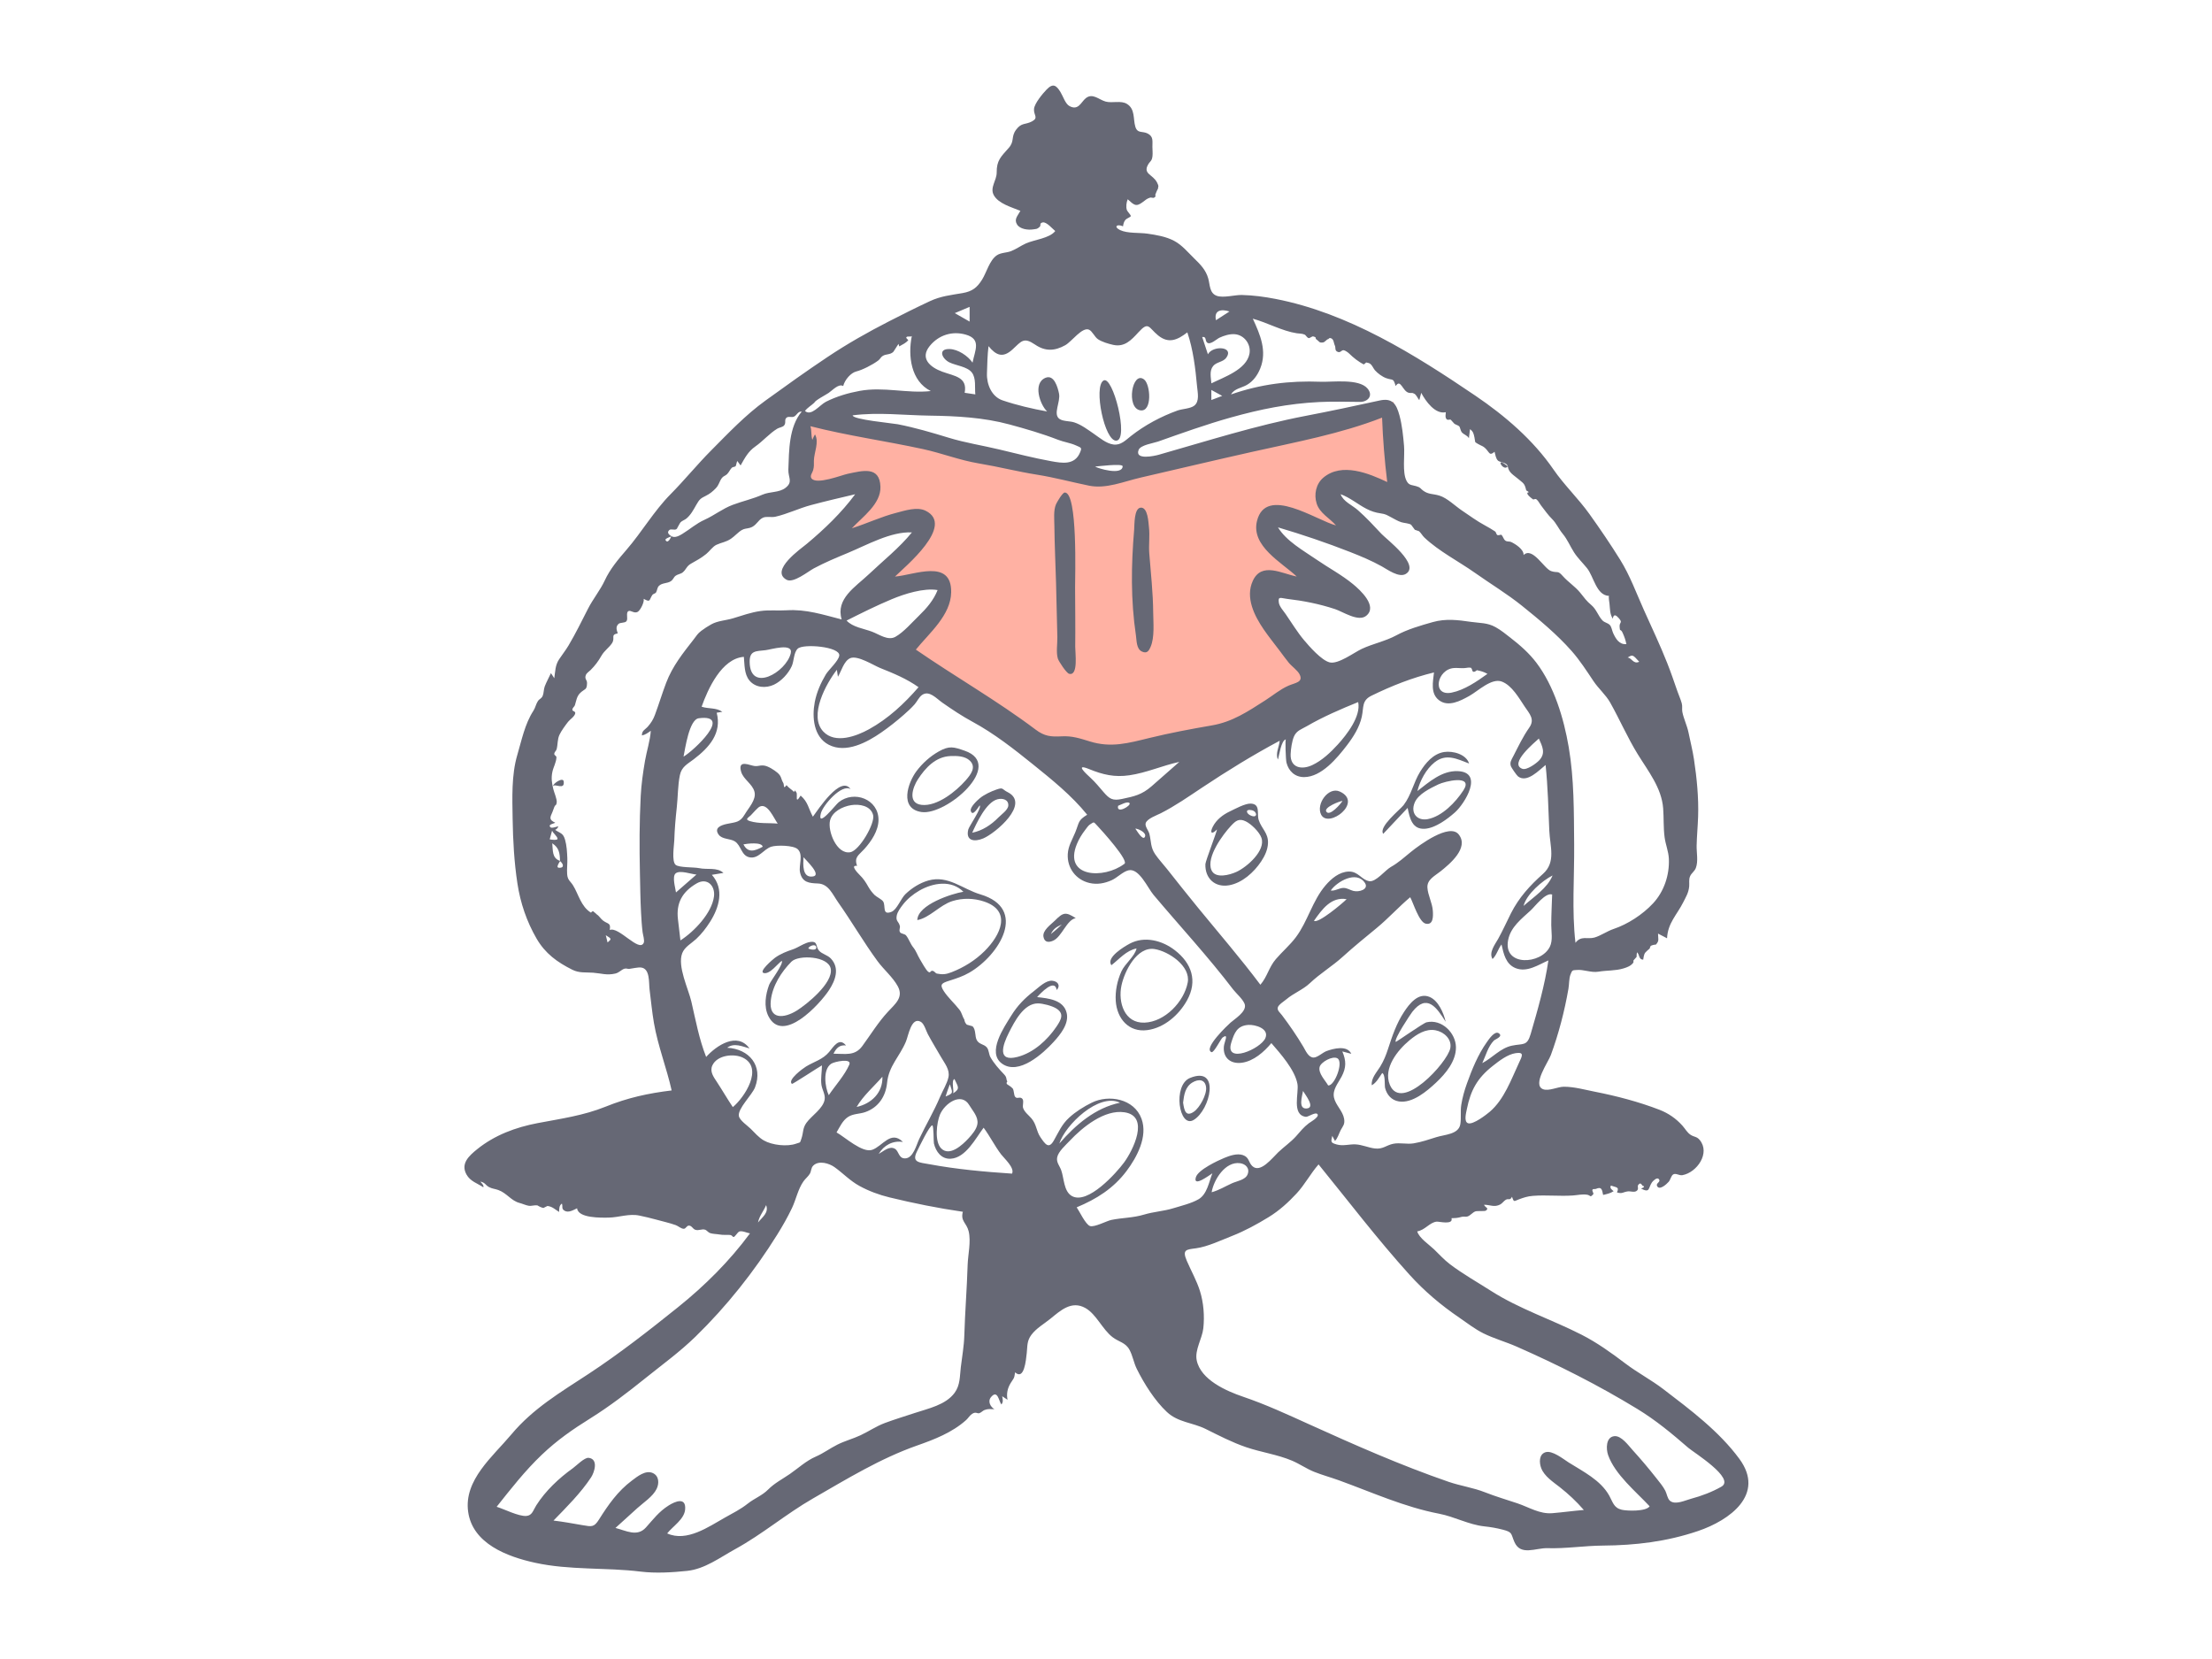 <svg width="340" height="255" viewBox="0 0 340 255" fill="none" xmlns="http://www.w3.org/2000/svg">
<path fill-rule="evenodd" clip-rule="evenodd" d="M123.554 64.57C123.32 68.399 123.086 72.228 122.852 76.057C124.359 75.623 133.945 72.802 133.353 75.662C132.928 77.713 130.233 79.932 128.86 81.36C127.596 82.675 126.294 83.956 124.96 85.199C127.413 84.26 129.886 83.371 132.377 82.539C134.262 81.909 136.161 81.295 138.092 80.823C138.809 80.648 140.745 79.933 141.422 80.421C143.202 81.702 133.545 91.136 132.222 92.465C134.093 91.596 136.008 90.805 137.956 90.127C139.362 89.638 143.707 87.767 144.952 89.365C146.284 91.074 142.984 94.999 142.069 96.243C140.757 98.027 139.336 99.737 137.845 101.373C144.042 106.939 151.325 111.894 159.076 114.973C164.759 117.231 170.341 117.806 176.337 116.567C182.498 115.294 188.406 112.852 194.022 110.061C197.321 108.421 200.576 106.647 203.677 104.655C202.398 103.1 201.157 101.512 199.951 99.901C198.23 97.6 196.115 95.085 195.134 92.346C194.173 89.665 197.776 90.189 199.505 90.334C202.007 90.545 204.504 90.993 206.956 91.528C205.222 90.322 203.519 89.067 201.851 87.772C199.676 86.084 196.775 84.175 195.352 81.747C194.1 79.612 196.847 80.151 198.117 80.43C201.146 81.098 204.093 82.234 206.982 83.344C209.097 84.156 211.2 85.006 213.282 85.902C211.99 84.778 210.741 83.601 209.54 82.381C207.926 80.74 205.75 78.736 205.027 76.477C203.554 71.876 213.464 75.347 215.156 76.057C214.843 71.29 214.531 66.524 214.219 61.758C201.096 65.249 187.974 68.742 174.851 72.234C173.433 72.611 171.658 73.433 170.179 73.477C168.84 73.517 167.222 72.914 165.915 72.664L142.168 68.127C135.964 66.942 129.759 65.756 123.554 64.57Z" fill="#FFB1A3"/>
<path fill-rule="evenodd" clip-rule="evenodd" d="M264.594 228.509C263.178 229.32 261.518 229.946 259.944 230.365C259.02 230.612 257.492 231.374 256.68 230.676C256.291 230.341 256.201 229.579 255.971 229.138C255.607 228.439 255.09 227.836 254.605 227.218C253.43 225.721 252.207 224.277 250.928 222.869C250.322 222.202 249.214 220.645 248.146 220.747C246.815 220.875 246.847 222.718 247.18 223.659C248.243 226.657 251.458 229.27 253.559 231.528C253.025 232.35 250.092 232.252 249.277 232.06C248.034 231.766 247.908 230.881 247.34 229.868C246.013 227.501 243.32 226.176 241.106 224.785C240.299 224.277 238.584 222.871 237.532 223.225C236.535 223.56 236.578 224.833 236.896 225.665C237.375 226.921 238.739 227.793 239.748 228.587C241.094 229.646 242.324 230.798 243.445 232.094C241.829 232.226 240.219 232.454 238.607 232.587C236.658 232.747 235.033 231.678 233.239 231.072C231.571 230.508 229.91 230.032 228.27 229.382C226.429 228.653 224.501 228.4 222.644 227.76C215.356 225.25 208.215 222.093 201.193 218.911C197.846 217.394 194.569 215.877 191.082 214.691C188.541 213.826 184.548 212.102 183.94 209.075C183.62 207.476 184.788 205.756 184.96 204.158C185.162 202.278 185.003 200.21 184.431 198.406C183.926 196.818 183.089 195.346 182.43 193.821C181.662 192.043 182.35 192.071 183.842 191.869C185.627 191.627 187.711 190.622 189.39 189.967C191.323 189.213 193.24 188.159 195.01 187.075C196.612 186.095 198.006 184.831 199.281 183.459C200.578 182.063 201.418 180.409 202.672 178.978C207.3 184.67 211.699 190.449 216.617 195.895C218.938 198.465 221.462 200.591 224.323 202.545C225.517 203.362 226.702 204.294 228.003 204.939C229.63 205.747 231.45 206.248 233.122 206.985C239.535 209.811 245.655 212.899 251.638 216.545C254.532 218.309 256.961 220.331 259.51 222.543C260.303 223.232 266.801 227.246 264.594 228.509ZM189.367 181.878C188.331 182.348 187.343 182.958 186.237 183.259C186.551 181.352 188.33 178.475 190.612 178.792C191.484 178.912 192.141 179.589 191.759 180.523C191.41 181.371 190.105 181.544 189.367 181.878ZM117.232 130.15C116.057 130.799 114.963 131.177 114.274 129.784C114.784 129.682 117.102 129.373 117.232 130.15ZM115.276 126.214C114.368 125.939 115.094 125.649 115.407 125.317C115.65 125.059 116.456 124.151 116.738 124.002C117.983 123.342 118.946 125.797 119.541 126.594C118.132 126.468 116.648 126.63 115.276 126.214ZM124.984 134.713C123.263 135.005 123.454 132.852 123.505 131.761C123.868 132.204 126.326 134.486 124.984 134.713ZM130.687 130.995C128.589 131.349 127.202 127.724 127.579 126.138C127.909 124.741 129.535 123.962 130.83 123.756C132.084 123.556 133.831 123.828 134.204 125.275C134.533 126.554 132.085 130.759 130.687 130.995ZM180.35 185.714C178.842 186.178 177.365 186.236 175.849 186.691C174.13 187.207 172.539 187.161 170.816 187.512C170.115 187.655 168.224 188.676 167.541 188.448C166.863 188.222 165.883 186.12 165.494 185.574C168.542 184.307 171.142 182.671 173.152 180.001C174.749 177.878 176.462 174.698 175.457 171.957C174.324 168.868 170.416 168.197 167.811 169.488C166.579 170.098 165.357 170.857 164.341 171.787C163.179 172.85 162.722 174.011 161.969 175.322C161.208 176.648 160.674 175.91 159.913 174.784C159.264 173.821 159.348 172.849 158.536 171.9C158.122 171.415 157.48 170.947 157.264 170.321C157.127 169.925 157.416 169.221 157.156 168.909C156.79 168.47 156.345 168.985 156.039 168.594C155.816 168.309 155.889 167.66 155.659 167.304C155.46 167.101 155.238 166.928 154.993 166.785C154.695 166.638 154.641 166.454 154.83 166.233C154.593 165.795 154.821 165.647 154.315 165.115C153.525 164.284 152.805 163.489 152.243 162.509C151.987 162.06 152.012 161.395 151.693 161.007C151.255 160.474 150.525 160.554 150.149 159.894C149.813 159.306 150.038 158.278 149.485 157.744C149.193 157.661 148.901 157.579 148.609 157.498C148.39 157.285 148.262 157.026 148.225 156.722C147.918 156.249 147.857 155.693 147.469 155.193C146.727 154.238 145.728 153.355 145.073 152.348C144.383 151.288 144.749 151.11 145.946 150.731C147.026 150.389 148.012 150.071 149.013 149.489C153.641 146.796 158.028 139.652 150.683 137.47C147.957 136.66 145.718 134.482 142.695 135.338C141.385 135.709 140.142 136.499 139.165 137.437C138.489 138.085 137.864 139.819 137.035 140.151C135.544 140.748 136.174 139.257 135.751 138.571C135.549 138.244 134.736 137.867 134.434 137.57C134.081 137.221 133.739 136.78 133.493 136.348C133.037 135.547 132.758 135.101 132.101 134.448C131.853 134.202 130.616 132.929 131.732 133.096C131.28 131.718 131.939 131.511 132.851 130.505C133.921 129.323 135.027 127.681 135.033 126.025C135.045 122.846 131.278 121.421 128.912 123.308C128.431 123.692 125.583 127.399 126.166 125.035C126.48 123.76 129.389 120.432 130.737 121.293C129.226 119.091 125.754 124.438 124.944 125.532C124.254 124.262 124.206 123.269 123.064 122.285C122.135 123.776 122.625 122.147 122.421 121.816C121.978 121.1 122.221 121.918 121.981 121.664C121.682 121.348 121.212 121.098 120.893 120.679C120.349 121.419 120.566 120.623 120.399 120.347C120.009 119.702 120.16 119.328 119.491 118.766C119.005 118.358 118.046 117.724 117.391 117.666C116.635 117.599 116.426 117.889 115.656 117.675C114.677 117.402 113.445 116.984 113.919 118.622C114.263 119.812 115.662 120.488 115.969 121.704C116.277 122.928 115.067 124.161 114.48 125.165C113.726 126.452 113.109 126.347 111.743 126.637C110.87 126.823 109.705 127.22 110.454 128.279C110.989 129.035 112.242 128.876 112.947 129.324C113.937 129.952 113.923 131.502 115.187 131.771C116.578 132.068 117.375 130.519 118.548 130.145C119.382 129.879 121.966 129.909 122.622 130.535C123.517 131.388 122.744 133.019 122.969 134.079C123.304 135.651 124.367 135.747 125.712 135.797C127.368 135.859 127.95 137.449 128.841 138.71C130.926 141.664 132.739 144.813 134.876 147.727C135.822 149.018 137.206 150.166 137.98 151.567C138.936 153.296 137.609 154.294 136.463 155.535C134.966 157.158 133.848 159.004 132.549 160.777C131.396 162.353 129.962 161.961 128.118 161.961C128.529 161.114 129.023 160.585 130.034 160.688C128.977 159.397 128.131 160.874 127.446 161.691C126.454 162.874 125.16 163.159 123.886 163.937C123.435 164.212 120.98 165.996 121.726 166.605C121.811 166.674 125.875 164 126.338 163.755C126.338 164.742 126.122 165.768 126.261 166.749C126.362 167.469 126.868 168.22 126.76 168.968C126.556 170.381 124.73 171.494 123.947 172.594C123.357 173.423 123.499 174.076 123.199 174.966C122.925 175.777 123.069 175.531 122.386 175.782C120.997 176.292 118.659 176.017 117.401 175.291C116.62 174.841 116.021 174.129 115.386 173.502C114.909 173.029 113.707 172.221 113.574 171.559C113.346 170.42 115.608 168.303 116.056 167.127C117.32 163.81 115.152 161.232 111.778 161.044C112.818 160.242 114.107 160.846 115.203 161.152C113.329 158.556 110.129 160.692 108.539 162.457C107.453 159.711 106.93 156.815 106.266 153.952C105.814 152.003 104.094 148.524 104.861 146.516C105.232 145.546 106.279 145.005 107.004 144.332C107.827 143.568 108.532 142.654 109.133 141.707C110.551 139.478 111.37 136.663 109.417 134.466C110.011 134.369 110.604 134.271 111.197 134.174C110.232 133.267 108.71 133.709 107.459 133.44C106.664 133.27 104.379 133.38 103.848 132.931C103.211 132.39 103.619 129.903 103.642 129.167C103.695 127.447 103.838 125.793 104.028 124.083C104.208 122.468 104.172 120.723 104.506 119.136C104.777 117.849 105.643 117.456 106.642 116.698C109.03 114.883 110.976 112.676 110.16 109.549C110.449 109.503 110.738 109.457 111.027 109.412C110.093 108.736 108.884 108.982 107.844 108.624C108.799 105.938 110.909 101.216 114.337 100.962C114.454 102.163 114.374 103.591 115.184 104.585C116.106 105.716 117.725 105.831 118.975 105.232C120.109 104.688 121.173 103.536 121.695 102.398C122.049 101.627 121.985 100.324 122.606 99.714C123.438 98.894 129.176 99.389 129 100.771C128.896 101.584 127.362 102.95 126.933 103.671C126.149 104.989 125.52 106.415 125.232 107.93C124.795 110.229 125.048 113.265 127.383 114.474C130.039 115.849 133.276 114.101 135.454 112.59C136.65 111.761 137.808 110.845 138.901 109.884C139.483 109.372 140.068 108.845 140.581 108.263C140.959 107.834 141.262 107.142 141.728 106.82C142.829 106.06 143.909 107.349 144.841 108C146.359 109.061 147.869 110.068 149.499 110.951C152.805 112.742 155.828 115.115 158.752 117.47C161.692 119.84 164.725 122.278 167.107 125.23C165.664 126.117 165.921 126.348 165.279 127.931C164.824 129.055 164.196 130.011 164.124 131.259C163.999 133.413 165.382 135.249 167.481 135.726C168.655 135.993 169.773 135.78 170.861 135.299C171.706 134.927 172.548 134.008 173.431 133.78C175.073 133.357 176.387 136.458 177.307 137.55C181.393 142.402 185.713 147.061 189.561 152.111C189.987 152.67 191.253 153.762 191.356 154.503C191.504 155.566 189.831 156.58 189.138 157.189C188.773 157.509 184.909 161.143 186.207 161.721C186.577 161.886 187.659 159.656 187.93 159.465C188.943 158.751 188.177 160.151 188.116 160.858C187.965 162.617 189.173 163.575 190.871 163.352C192.683 163.114 194.295 161.684 195.417 160.333C196.821 161.96 199.018 164.42 199.424 166.594C199.684 167.983 198.482 171.382 200.725 171.665C201.067 171.708 202.307 170.789 202.538 171.311C202.73 171.746 201.391 172.491 201.198 172.635C200.372 173.251 199.873 173.911 199.207 174.658C198.425 175.534 197.356 176.272 196.475 177.111C195.548 177.996 193.714 180.398 192.49 179.237C191.875 178.654 192.037 177.892 191.052 177.549C190.155 177.238 189.018 177.633 188.185 177.979C187.246 178.368 184.155 179.787 183.812 180.956C183.339 182.568 185.894 180.63 186.348 180.347C185.83 181.662 185.544 183.566 184.224 184.333C183.128 184.97 181.552 185.345 180.35 185.714ZM162.829 175.769C163.706 172.949 168.879 167.922 172.148 169.495C168.338 170.293 165.314 172.901 162.829 175.769ZM164.763 183.843C163.488 183.132 163.557 181.068 163.112 179.861C162.856 179.168 162.345 178.662 162.496 177.893C162.671 176.992 163.821 175.99 164.433 175.34C166.359 173.293 169.748 170.497 172.848 170.967C176.794 171.564 174.119 176.861 172.775 178.685C171.63 180.24 167.218 185.211 164.763 183.843ZM155.559 180.395C151.292 180.11 147.039 179.728 142.83 178.945C141.338 178.667 140.088 178.708 140.942 176.993C141.224 176.426 142.923 172.878 143.307 172.979C143.535 173.04 143.483 175.479 143.55 175.758C143.851 177.014 144.697 178.184 146.124 178.105C148.457 177.974 149.962 174.957 151.19 173.337C152.175 174.661 152.887 176.131 153.877 177.433C154.35 178.055 155.997 179.502 155.559 180.395ZM130.543 163.645C129.827 165.288 128.387 166.85 127.386 168.339C126.82 167.14 126.421 164.389 127.764 163.503C128.273 163.168 130.995 162.606 130.543 163.645ZM145.342 168.537C145.539 167.905 145.757 167.277 146 166.661C146.417 167.975 146.631 168.014 145.342 168.537ZM148.994 169.882C149.512 170.76 150.375 171.624 150.24 172.726C150.137 173.562 149.382 174.418 148.843 175C147.95 175.963 145.973 177.811 144.681 176.532C143.6 175.464 143.977 172.527 144.479 171.325C145.196 169.608 147.759 167.791 148.994 169.882ZM146.46 168.084C146.757 167.966 146.133 166.049 146.712 165.859C147.217 167.01 147.692 167.321 146.46 168.084ZM138.307 142.297C138.114 141.59 137.673 141.62 137.832 140.746C137.936 140.173 138.391 139.561 138.736 139.107C139.424 138.202 140.331 137.456 141.312 136.891C143.383 135.699 146.226 135.204 148.08 137.07C146.347 137.343 141.034 139.054 141 141.425C142.927 141.054 144.443 139.118 146.376 138.508C147.963 138.007 149.683 138.042 151.262 138.571C155.582 140.018 153.786 143.753 151.347 146.178C149.899 147.618 148.164 148.694 146.266 149.436C145.388 149.779 144.849 149.817 143.986 149.644C143.824 149.612 143.635 149.312 143.441 149.248C142.959 149.088 143.099 149.629 142.702 149.386C142.356 149.174 141.618 147.808 141.382 147.417C141.007 146.794 140.833 146.189 140.372 145.62C139.912 145.051 139.688 144.289 139.262 143.775C139.057 143.527 138.496 143.537 138.346 143.296C138.12 142.933 138.408 142.668 138.307 142.297ZM131.671 170.148C132.653 168.442 134.333 166.993 135.633 165.502C135.713 167.953 133.955 169.632 131.671 170.148ZM132.998 170.936C135.026 170.223 136.143 168.515 136.35 166.446C136.613 163.824 138.259 162.447 139.25 160.092C139.63 159.189 140.073 156.218 141.547 157.069C142.052 157.36 142.352 158.457 142.615 158.953C143.252 160.151 143.977 161.314 144.652 162.49C145.202 163.449 146.027 164.413 145.785 165.566C145.573 166.572 144.892 167.644 144.493 168.593C143.551 170.833 142.313 172.896 141.279 175.087C140.862 175.971 140.368 178.064 139.095 178.053C138.087 178.045 138.199 176.943 137.536 176.565C136.698 176.088 135.745 176.996 135.057 177.372C135.85 176.033 137.235 175.276 138.792 175.528C136.928 173.671 135.668 176.176 134.067 176.734C132.551 177.263 129.861 174.769 128.584 174.062C129.072 173.235 129.514 172.224 130.354 171.68C131.15 171.163 132.128 171.242 132.998 170.936ZM116.51 187.907C116.732 186.838 117.36 186.206 117.757 185.235C118.219 186.412 117.139 187.107 116.51 187.907ZM148.731 194.469C148.622 198.07 148.328 201.661 148.222 205.263C148.173 206.924 147.879 208.509 147.683 210.151C147.518 211.539 147.602 212.903 146.729 214.089C145.351 215.959 142.671 216.497 140.592 217.19C139.064 217.698 137.519 218.16 136.011 218.725C134.654 219.234 133.56 220.004 132.269 220.609C131.115 221.15 129.869 221.47 128.719 222.047C127.531 222.643 126.591 223.369 125.371 223.9C123.909 224.535 122.705 225.665 121.405 226.563C120.261 227.352 119.05 227.962 118.066 228.955C117.143 229.887 115.974 230.296 114.928 231.124C113.822 231.999 112.664 232.568 111.443 233.255C108.939 234.661 105.562 237.064 102.55 235.697C103.411 234.597 105.175 233.539 105.309 232.023C105.483 230.048 103.764 230.775 102.769 231.406C101.261 232.361 100.427 233.514 99.279 234.787C97.938 236.275 96.243 235.274 94.601 234.856C95.723 233.845 96.837 232.825 97.957 231.813C98.903 230.958 100.351 230.034 100.927 228.853C101.339 228.008 101.319 226.85 100.325 226.411C99.213 225.921 97.956 226.955 97.133 227.571C94.948 229.206 93.508 231.28 92.073 233.555C91.31 234.765 90.958 234.673 89.554 234.431C88.066 234.174 86.577 233.901 85.077 233.721C87.064 231.68 89.286 229.468 90.856 227.08C91.364 226.306 92.028 224.267 90.478 224.079C89.84 224.002 88.568 225.307 88.076 225.659C85.923 227.198 83.854 229.138 82.427 231.385C81.956 232.126 81.808 232.951 80.896 233.012C79.704 233.093 77.489 231.955 76.339 231.603C78.537 228.832 80.719 226.041 83.288 223.597C85.647 221.352 88.001 219.721 90.761 217.998C93.719 216.152 96.474 214.027 99.189 211.846C101.789 209.758 104.504 207.788 106.897 205.458C111.676 200.801 115.933 195.446 119.458 189.783C120.283 188.458 121.06 187.099 121.731 185.689C122.361 184.365 122.652 182.781 123.503 181.577C123.797 181.161 124.211 180.852 124.473 180.418C124.72 180.009 124.636 179.515 125.013 179.153C125.885 178.316 127.472 178.82 128.286 179.407C129.597 180.35 130.657 181.495 132.097 182.284C133.545 183.078 135.111 183.656 136.715 184.046C140.463 184.957 144.179 185.705 147.997 186.259C147.604 187.716 148.569 187.945 148.889 189.256C149.277 190.848 148.78 192.849 148.731 194.469ZM112.641 170.17C111.792 168.908 111.033 167.587 110.198 166.316C109.689 165.542 109.059 164.711 109.494 163.765C110.226 162.169 112.809 161.885 114.211 162.581C117.398 164.162 114.437 168.684 112.641 170.17ZM104.205 141.294C103.912 138.826 104.855 137.075 107.088 135.782C108.679 134.859 109.96 136.12 109.743 137.801C109.413 140.362 106.676 143.211 104.587 144.547C104.45 143.464 104.334 142.378 104.205 141.294ZM103.865 134.233C104.523 133.71 106.287 134.377 107.05 134.423C106.001 135.34 104.951 136.257 103.902 137.173C103.833 136.544 103.257 134.716 103.865 134.233ZM107.406 110.401C112.716 109.71 106.603 115.409 105.064 116.302C105.315 115.089 105.93 110.593 107.406 110.401ZM121.542 100.424C120.829 103.345 115.286 106.531 115.228 101.747C115.206 99.964 116.208 100.109 117.669 99.937C118.503 99.84 121.949 98.755 121.542 100.424ZM102.396 104.947C101.773 106.58 101.274 108.256 100.664 109.891C100.394 110.615 100.076 111.113 99.573 111.686C99.152 112.166 98.65 112.287 98.667 113.045C99.195 112.943 99.608 112.629 100.034 112.326C99.931 113.829 99.4 115.446 99.142 116.944C98.834 118.741 98.578 120.538 98.482 122.36C98.276 126.322 98.274 130.269 98.361 134.233C98.406 136.253 98.426 138.274 98.534 140.291C98.589 141.295 98.65 142.303 98.775 143.301C98.825 143.703 99.117 144.561 98.937 144.938C98.227 146.42 95.086 142.35 93.721 142.947C93.918 141.82 93.465 142.067 92.709 141.512C92.343 141.243 92.104 140.786 91.723 140.547C91.607 140.422 91.48 140.311 91.341 140.214C91.183 139.999 91.017 140.022 90.842 140.283C89.304 139.364 88.907 137.405 88.082 136.088C87.658 135.411 87.248 135.305 87.175 134.369C87.113 133.553 87.236 132.721 87.202 131.902C87.165 130.977 87.111 129.958 86.851 129.063C86.55 128.024 86.136 128.109 85.33 127.555C85.578 127.446 85.742 127.264 85.822 127.007C85.564 127.053 84.781 127.372 84.587 127.143C84.204 126.692 85.107 126.632 85.344 126.452C84.332 126.003 84.55 125.634 84.915 124.811C85.019 124.577 85.117 124.229 85.205 124.033C85.397 123.604 85.508 123.876 85.571 123.343C85.631 122.834 85.18 121.835 85.048 121.293C84.825 120.385 84.702 119.6 84.902 118.653C85.064 117.887 85.5 117.193 85.53 116.405C85.539 116.184 85.202 116.11 85.197 115.897C85.191 115.584 85.482 115.447 85.558 115.159C85.751 114.42 85.664 113.639 85.995 112.939C86.293 112.309 86.894 111.495 87.32 110.946C87.615 110.565 88.34 110.136 88.419 109.634C88.471 109.301 87.953 109.339 87.976 109.088C88.007 108.749 88.292 108.639 88.37 108.386C88.586 107.694 88.64 107.028 89.197 106.498C89.898 105.83 90.203 106.11 90.232 105.008C90.246 104.47 89.816 104.387 90.046 103.767C90.172 103.431 90.541 103.232 90.777 102.994C91.478 102.287 91.951 101.658 92.45 100.784C92.892 100.012 93.596 99.563 94.049 98.896C94.638 98.027 93.757 97.596 94.953 97.35C94.783 96.811 94.602 96.374 95.049 95.918C95.331 95.629 96.047 95.806 96.297 95.473C96.583 95.09 96.16 94.183 96.591 93.935C96.942 93.733 97.467 94.355 98.018 94.047C98.438 93.812 99.072 92.517 98.937 92.041C100.022 92.651 99.752 92.231 100.271 91.447C100.388 91.271 100.741 91.233 100.841 91.055C101.042 90.701 100.996 90.339 101.285 90.051C101.766 89.572 102.554 89.695 103.084 89.352C103.522 89.069 103.499 88.764 103.848 88.497C104.147 88.269 104.637 88.225 104.927 87.989C105.496 87.526 105.502 87.037 106.213 86.638C107.055 86.166 107.801 85.764 108.567 85.138C109.067 84.731 109.541 84.008 110.125 83.738C110.934 83.366 111.563 83.34 112.354 82.809C112.925 82.425 113.465 81.791 114.026 81.468C114.449 81.224 114.746 81.276 115.28 81.125C116.239 80.853 116.473 79.948 117.256 79.58C117.794 79.328 118.576 79.559 119.167 79.426C121.003 79.014 122.818 78.124 124.661 77.632C126.911 77.031 129.177 76.504 131.444 75.972C129.361 78.796 126.707 81.344 124.016 83.587C123.132 84.323 118.291 87.68 120.901 89.113C121.948 89.688 124.224 87.83 125.069 87.376C126.772 86.461 128.536 85.729 130.32 84.989C133.204 83.793 136.96 81.665 140.165 81.837C138.214 84.23 135.778 86.152 133.547 88.266C131.496 90.21 128.406 92.032 129.373 95.213C126.493 94.48 123.906 93.614 120.911 93.806C119.569 93.892 118.227 93.73 116.892 93.918C115.44 94.124 114.072 94.61 112.677 95.036C111.573 95.373 110.353 95.4 109.337 95.96C108.846 96.232 108.239 96.619 107.799 96.955C107.21 97.404 107.077 97.701 106.615 98.292C104.968 100.401 103.375 102.378 102.396 104.947ZM93.387 144.864C93.297 144.498 93.215 144.166 93.112 143.749C94.028 144.313 94.028 144.313 93.387 144.864ZM86.458 133.238C86.345 133.394 85.871 133.444 85.733 133.31C85.561 133.142 86.012 132.489 86.085 132.35C86.264 132.487 86.675 132.937 86.458 133.238ZM84.496 129.007C84.617 128.561 84.739 128.116 84.86 127.67C85.009 128.083 85.681 128.54 85.696 128.934C85.705 129.194 84.628 129.065 84.496 129.007ZM84.885 129.618C85.937 130.311 86.047 131.128 86.078 132.323C84.82 131.906 85 130.688 84.885 129.618ZM103.178 82.45C103.072 82.737 102.621 83.633 102.291 83.007C102.186 82.806 102.959 82.533 103.178 82.45ZM102.876 81.474C103.136 81.24 103.66 81.531 103.955 81.342C104.161 81.209 104.092 81.074 104.189 80.996C104.209 80.98 104.489 80.413 104.604 80.284C104.807 80.058 105.249 79.917 105.495 79.712C106.184 79.141 106.573 78.39 107.007 77.627C107.524 76.715 107.689 76.609 108.523 76.192C109.098 75.904 109.543 75.552 110.011 75.062C110.55 74.499 110.511 74.095 110.953 73.48C111.172 73.176 111.487 73.138 111.742 72.893C112.047 72.6 112.202 72.189 112.485 71.893C112.607 71.765 112.998 71.766 113.072 71.656C113.166 71.517 113.24 70.962 113.328 70.86C113.496 71.088 113.666 71.316 113.834 71.543C114.499 70.374 114.984 69.409 116.095 68.63C117.263 67.813 118.27 66.618 119.477 65.887C119.748 65.722 120.301 65.653 120.508 65.411C120.858 65.001 120.555 64.636 120.81 64.288C121.1 63.893 121.662 64.213 122.031 64.043C122.497 63.827 122.631 63.199 123.231 63.268C121.256 65.604 121.281 69.239 121.176 72.157C121.131 73.415 121.923 74.049 120.754 74.971C119.759 75.756 118.357 75.523 117.181 76.04C115.705 76.689 114.126 77.034 112.62 77.599C111.061 78.184 109.809 79.207 108.309 79.885C106.987 80.482 106.084 81.33 104.874 82.067C104.425 82.341 103.728 82.739 103.192 82.412C102.857 82.207 102.438 81.87 102.876 81.474ZM125.181 61.884C125.266 61.553 126.952 60.68 127.367 60.395C127.989 59.968 128.91 58.923 129.605 59.338C129.846 58.374 130.785 57.301 131.615 57.097C132.536 56.87 134.115 56.08 135.02 55.391C135.285 55.19 135.372 54.896 135.683 54.707C136.226 54.378 136.763 54.558 137.286 54.109C137.365 54.041 138.088 52.848 138.116 52.86C138.153 52.987 138.187 53.117 138.216 53.247C138.764 52.943 139.253 52.701 139.594 52.313C139.672 52.225 139.169 51.997 139.328 51.822C139.522 51.609 139.956 51.848 140.152 51.645C139.542 54.675 139.996 58.574 143.07 60.11C139.415 60.505 135.845 59.406 132.144 60.081C130.373 60.404 128.573 60.934 126.962 61.749C125.975 62.249 124.712 64.037 123.73 63.168C124.12 62.648 124.715 62.325 125.181 61.884ZM142.915 53.169C144.282 51.497 146.355 50.836 148.443 51.434C150.888 52.135 149.857 53.843 149.487 55.74C148.782 54.706 147.254 53.68 145.953 53.649C144.108 53.605 144.805 55.142 145.913 55.693C146.92 56.193 148.647 56.332 149.368 57.242C150.07 58.127 149.801 59.575 149.914 60.62C149.368 60.538 148.823 60.457 148.277 60.376C148.735 57.94 146.72 57.822 144.842 57.134C142.943 56.441 141.36 55.071 142.915 53.169ZM149.037 47.168V49.43C148.278 48.996 147.517 48.563 146.757 48.13C147.517 47.809 148.278 47.489 149.037 47.168ZM155.147 65.238C157.685 65.926 160.205 66.654 162.645 67.603C163.531 67.947 164.501 68.069 165.37 68.458C166.196 68.828 166.321 68.79 166.026 69.514C165.203 71.544 163.251 71.194 161.542 70.883C158.866 70.397 156.245 69.723 153.602 69.089C151.019 68.47 148.381 68.064 145.837 67.287C143.227 66.491 140.683 65.737 137.997 65.211C137.213 65.057 131.014 64.488 131.061 63.841C134.965 63.333 138.985 63.833 142.907 63.886C146.983 63.941 151.194 64.167 155.147 65.238ZM151.702 57.386C151.75 55.99 151.77 54.59 151.943 53.203C153.105 54.636 154.153 55.065 155.618 53.722C157.019 52.435 157.332 51.764 159.11 52.974C160.65 54.023 162.108 53.974 163.744 53.056C164.743 52.496 166.347 50.208 167.396 50.679C167.896 50.903 168.262 51.809 168.767 52.142C169.4 52.559 170.374 52.848 171.112 53.01C172.856 53.392 173.895 52.271 174.989 51.071C176.576 49.332 176.53 50.342 178.001 51.548C179.642 52.893 181.014 52.236 182.501 51.088C183.406 53.741 183.744 56.637 184 59.418C184.086 60.357 184.409 61.69 183.565 62.354C182.971 62.822 181.71 62.841 180.993 63.099C178.435 64.024 175.977 65.337 173.837 67.017C173.003 67.671 172.277 68.473 171.137 68.324C170.052 68.182 168.997 67.273 168.124 66.672C167.176 66.022 166.217 65.283 165.11 64.92C164.461 64.708 163.422 64.785 162.855 64.395C161.8 63.671 163.042 61.771 162.779 60.495C162.58 59.527 162.023 57.508 160.689 58.076C158.705 58.92 159.859 62.217 160.951 63.246C158.718 62.849 156.247 62.27 154.093 61.535C152.43 60.966 151.642 59.089 151.702 57.386ZM189.144 64.184C193.727 62.897 198.015 62.03 202.784 61.795C204.896 61.691 206.939 61.757 209.027 61.776C210.229 61.787 211.145 60.818 210.185 59.703C208.856 58.159 204.802 58.747 203.006 58.678C198.193 58.492 193.779 59.039 189.22 60.626C189.702 59.737 190.86 59.622 191.654 59.163C192.628 58.599 193.29 57.67 193.706 56.64C194.788 53.96 193.699 51.434 192.566 48.985C194.79 49.584 197.091 50.894 199.327 51.226C199.796 51.296 200.097 51.251 200.511 51.422C200.766 51.527 200.846 51.889 201.162 51.968C201.314 52.006 201.68 51.661 201.853 51.71C202.534 51.903 201.995 51.954 202.426 52.233C202.767 52.454 202.74 52.739 203.366 52.634C203.644 52.588 203.946 52.158 204.092 52.147C204.279 52.131 204.236 51.904 204.521 51.971C205.04 52.091 204.995 52.76 205.168 53.09C205.352 53.44 205.09 53.906 205.65 54.098C206.069 54.242 206.174 53.799 206.531 53.831C206.747 53.85 207.196 54.162 207.387 54.352C208.002 54.963 208.845 55.638 209.672 56.036C209.591 55.954 210.062 55.757 209.949 55.711C209.874 55.68 210.369 55.8 210.361 55.798C210.839 55.907 211.091 56.64 211.333 56.908C211.777 57.398 212.467 57.916 213.089 58.132C214.165 58.506 214.132 58.059 214.525 59.338C215.29 58.135 215.583 60.149 216.532 60.371C217.024 60.486 216.966 60.275 217.413 60.533C217.719 60.709 217.924 61.249 218.155 61.51C218.254 61.134 218.353 60.757 218.452 60.382C219.135 61.677 220.61 63.73 222.228 63.358C222.228 63.712 222.082 64.134 222.356 64.436C222.547 64.647 222.856 64.407 223.006 64.53C223.136 64.636 223.448 65.062 223.548 65.132C223.745 65.27 224.102 65.371 224.273 65.509C224.424 65.63 224.499 66.209 224.666 66.418C224.98 66.811 225.523 66.889 225.78 67.36C225.839 66.895 225.897 66.43 225.955 65.965C226.465 66.359 226.509 66.665 226.634 67.241C226.812 68.061 226.576 67.868 227.141 68.215C227.697 68.555 227.987 68.517 228.497 69.108C228.996 69.687 229.001 70.044 229.722 69.44C229.856 69.887 229.899 70.464 230.257 70.806C230.527 71.064 231.647 71.075 231.753 71.686C229.65 69.911 231.034 72.606 231.755 71.69C231.907 72.671 232.624 72.987 233.444 73.686C234.208 74.337 234.334 74.289 234.595 75.383C234.589 75.359 234.979 75.6 235.007 75.649C234.262 75.755 235.417 76.587 235.612 76.74C235.754 76.851 235.94 76.585 236.176 76.765C236.447 76.971 236.667 77.438 236.888 77.72C237.485 78.485 237.926 79.141 238.554 79.763C239.232 80.433 239.562 81.281 240.213 82.065C240.935 82.936 241.325 83.937 241.929 84.882C242.503 85.781 243.265 86.502 243.93 87.325C244.99 88.635 245.35 91.519 247.325 91.596C247.209 91.715 247.37 92.609 247.389 92.774C247.483 93.586 247.421 94.367 247.901 95.103C248.011 94.264 248.45 94.587 248.831 95.028C249.465 95.761 248.908 95.576 248.942 96.319C248.983 97.22 249.085 96.523 249.428 97.309C249.697 97.925 249.844 98.325 249.988 99.008C248.872 99.097 248.361 98.185 247.949 97.302C247.777 96.933 247.717 96.325 247.412 96.036C247.087 95.729 246.641 95.705 246.307 95.362C245.667 94.703 245.389 93.675 244.634 93.034C243.781 92.309 243.592 91.967 242.887 91.1C242.107 90.142 241.03 89.469 240.212 88.542C239.392 87.614 239.459 88.121 238.429 87.785C237.335 87.427 235.564 83.985 234.185 85.311C234.24 84.444 232.941 83.628 232.285 83.314C232.001 83.178 231.67 83.301 231.387 83.097C231.078 82.876 231.056 82.451 230.746 82.186C230.746 82.186 230.27 82.301 230.173 82.252C229.976 82.153 229.975 81.8 229.801 81.684C229.321 81.363 228.748 81.026 228.238 80.753C226.998 80.088 225.902 79.269 224.706 78.468C223.681 77.782 222.44 76.543 221.256 76.182C220.221 75.866 219.571 76.027 218.723 75.395C218.262 75.05 218.397 74.934 217.656 74.72C216.95 74.516 216.553 74.621 216.179 73.873C215.525 72.562 215.938 70.005 215.811 68.536C215.677 66.977 215.517 65.379 215.111 63.863C214.63 62.071 213.995 61.134 212.073 61.556C208.264 62.393 204.502 63.19 200.676 63.924C193.053 65.389 185.56 67.778 178.104 69.9C177.537 70.062 174.368 70.787 175.016 69.149C175.314 68.394 177.319 68.112 177.99 67.874C181.675 66.57 185.377 65.242 189.144 64.184ZM187.863 60.85C187.306 61.062 186.75 61.274 186.193 61.486V59.938C186.75 60.242 187.306 60.546 187.863 60.85ZM185.549 52.663C186.033 53.059 187.017 52.107 187.428 51.914C188.131 51.585 189.025 51.303 189.811 51.37C191.258 51.495 192.317 52.921 192.052 54.366C191.603 56.811 188.119 57.967 186.198 58.923C186.137 58.056 185.856 57.015 186.464 56.265C186.992 55.615 188.015 55.662 188.501 54.969C189.726 53.23 186.407 53.072 185.664 54.456C185.372 53.571 185.079 52.687 184.786 51.803C185.493 51.686 185.182 52.364 185.549 52.663ZM188.976 47.877C188.285 48.324 187.593 48.771 186.902 49.218C186.56 47.671 187.727 47.468 188.976 47.877ZM251.958 101.716C251.053 102.148 250.827 101.117 250.176 101.072C250.945 100.599 250.945 100.599 251.958 101.716ZM255.639 124.243C255.752 125.726 255.664 127.225 255.862 128.702C256.012 129.826 256.467 130.871 256.516 132.008C256.622 134.496 255.782 137.03 254.085 138.854C252.479 140.58 250.182 142.065 248.015 142.791C247.039 143.117 246.02 143.842 245.072 144.109C244.022 144.406 243.026 143.761 242.16 144.917C241.583 139.956 242.005 134.772 241.959 129.78C241.914 124.776 241.967 119.771 241.121 114.822C240.367 110.414 238.881 105.456 236.142 101.85C235.03 100.385 233.66 99.186 232.215 98.063C231.466 97.481 230.716 96.858 229.881 96.398C228.596 95.69 227.502 95.788 226.104 95.586C224.104 95.297 222.245 95.053 220.238 95.616C218.369 96.141 216.311 96.738 214.637 97.649C212.97 98.557 211.034 98.931 209.303 99.744C208.125 100.297 205.68 102.145 204.373 101.812C203.109 101.49 201.237 99.344 200.429 98.382C199.397 97.154 198.544 95.73 197.628 94.408C197.307 93.944 196.651 93.226 196.568 92.63C196.423 91.596 196.837 91.934 197.825 92.05C200.367 92.347 202.756 92.819 205.191 93.619C206.403 94.017 208.773 95.627 209.985 94.662C211.835 93.189 209.024 90.657 207.994 89.807C206.239 88.358 204.199 87.281 202.329 85.993C200.342 84.625 197.714 83.168 196.435 81.061C200.17 82.163 203.9 83.426 207.525 84.847C209.184 85.497 210.824 86.184 212.381 87.049C213.257 87.534 215.025 88.848 216.078 88.219C218.369 86.851 213.108 82.88 212.349 82.069C211.169 80.807 210.013 79.558 208.717 78.414C207.843 77.642 206.469 77.099 206.062 75.961C207.513 76.486 208.687 77.516 210.047 78.215C210.758 78.582 211.408 78.792 212.193 78.905C213.032 79.024 213.131 79.158 213.792 79.491C214.306 79.751 214.834 80.098 215.411 80.275C215.822 80.401 216.541 80.422 216.9 80.656C217.084 80.918 217.274 81.176 217.47 81.429C217.689 81.493 217.905 81.567 218.118 81.652C218.437 81.936 218.626 82.329 218.936 82.622C221.188 84.751 224.199 86.274 226.723 88.058C229.111 89.745 231.645 91.272 233.939 93.113C236.578 95.233 239.317 97.511 241.562 100.053C242.831 101.489 243.874 103.118 244.939 104.706C245.711 105.856 246.833 106.81 247.5 107.996C248.954 110.582 250.161 113.376 251.727 115.92C253.322 118.512 255.4 121.088 255.639 124.243ZM234.185 139.244C234.62 137.45 237.074 135.355 238.642 134.564C237.852 136.519 235.746 137.852 234.185 139.244ZM238.231 145.504C236.894 148.279 231.013 148.596 231.811 144.489C232.202 142.478 233.861 141.243 235.286 139.926C235.944 139.318 237.557 137.141 238.576 137.492C238.528 139.057 238.436 140.629 238.44 142.194C238.442 143.238 238.705 144.522 238.231 145.504ZM236.532 113.521C237.074 114.739 237.615 115.754 236.608 116.845C236.154 117.337 234.674 118.413 234.004 118.174C231.854 117.408 235.953 114.069 236.532 113.521ZM223.53 102.677C224.047 102.649 224.55 102.726 225.062 102.694C225.571 102.663 225.625 102.572 226.098 102.637C226.147 102.709 226.197 102.782 226.247 102.854C226.311 103.34 226.567 103.393 227.013 103.013C227.633 103.151 228.037 103.243 228.63 103.578C227.029 104.732 225.081 106.074 223.118 106.462C220.016 107.074 220.873 102.823 223.53 102.677ZM175.979 128.633C175.658 129.28 174.733 127.663 174.504 127.362C174.931 127.361 176.305 127.98 175.979 128.633ZM200.901 111.601C203.311 110.195 206.173 108.96 208.762 107.913C209.217 110.106 206.997 112.937 205.63 114.437C204.525 115.651 203.192 116.909 201.693 117.607C200.072 118.362 198.301 118.031 198.38 115.912C198.409 115.138 198.585 113.892 198.9 113.185C199.307 112.272 200.075 112.083 200.901 111.601ZM168.325 71.714C168.684 71.694 172.58 71.19 172.56 71.675C172.498 73.132 168.717 71.988 168.325 71.714ZM140.773 99.85C142.831 97.311 146.153 94.57 146.202 91.021C146.273 85.799 140.478 88.405 137.564 88.622C139.105 87.108 146.847 80.757 142.268 78.502C140.951 77.853 139.081 78.487 137.76 78.826C135.416 79.429 133.237 80.473 130.935 81.199C132.58 79.448 135.423 77.458 135.33 74.806C135.216 71.578 132.566 72.358 130.274 72.832C129.394 73.014 125.46 74.579 124.721 73.516C124.451 73.127 124.888 72.633 124.981 72.286C125.145 71.673 125.094 71.459 125.1 70.833C125.111 69.57 125.951 67.947 125.266 66.772C125.11 67.039 124.975 67.317 124.864 67.605C124.638 66.922 124.79 66.196 124.564 65.512C130.285 66.975 136.104 67.776 141.861 69.025C144.775 69.657 147.517 70.746 150.471 71.236C153.451 71.729 156.378 72.485 159.363 72.957C162.086 73.386 164.695 74.101 167.392 74.65C170.021 75.185 172.717 74.013 175.283 73.419C181.03 72.09 186.775 70.728 192.53 69.439C199.171 67.95 206.079 66.677 212.435 64.194C212.558 67.503 212.823 70.806 213.227 74.093C210.42 72.766 206.254 71.035 203.417 73.41C202.281 74.36 201.931 76.001 202.38 77.395C202.868 78.914 204.365 79.619 205.352 80.763C202.347 79.992 194.594 74.56 193.214 80.051C192.239 83.929 196.994 86.434 199.318 88.617C197.01 88.165 193.918 86.319 192.562 89.285C191.391 91.85 192.802 94.64 194.248 96.755C195.031 97.901 195.912 98.98 196.744 100.09C197.185 100.678 197.615 101.273 198.077 101.843C198.541 102.415 199.417 103.014 199.742 103.629C200.397 104.87 199.075 104.945 198.048 105.394C196.765 105.953 195.663 106.893 194.49 107.643C191.804 109.358 189.456 110.951 186.281 111.499C183.013 112.063 179.865 112.653 176.64 113.44C173.424 114.224 170.8 114.978 167.513 113.964C166.015 113.502 164.794 113.091 163.205 113.178C161.535 113.269 160.559 113.182 159.186 112.149C153.28 107.7 146.869 104.05 140.773 99.85ZM130.125 95.384C132.407 94.239 134.705 93.088 137.063 92.104C139.015 91.289 141.979 90.339 144.115 90.697C143.513 92.244 142.414 93.513 141.235 94.653C140.192 95.66 138.89 97.181 137.629 97.884C136.483 98.522 135.15 97.511 134.02 97.088C132.779 96.622 131.07 96.406 130.125 95.384ZM130.698 101.162C131.836 100.69 134.281 102.276 135.315 102.688C137.349 103.499 139.393 104.346 141.185 105.625C138.997 108.154 136.519 110.465 133.574 112.089C131.637 113.158 128.372 114.384 126.545 112.443C124.249 110.005 127.009 105.037 128.634 102.948C128.688 103.306 128.742 103.662 128.796 104.02C129.315 103.19 129.711 101.573 130.698 101.162ZM172.46 122.804C171.041 123.103 170.558 122.833 169.621 121.745C168.988 121.009 168.366 120.245 167.652 119.584C166.923 118.909 165.123 117.281 167.416 118.218C169.507 119.072 171.297 119.499 173.596 119.165C176.226 118.783 178.677 117.671 181.27 117.108C179.848 118.352 178.438 119.608 177.014 120.848C175.509 122.158 174.371 122.401 172.46 122.804ZM172.784 132.806C169.674 135.146 163.413 134.893 165.52 129.744C165.841 128.961 166.288 128.225 166.807 127.559C166.979 127.336 167.287 126.875 167.533 126.726C168.221 126.309 168.03 126.258 168.692 126.954C169.262 127.554 173.721 132.457 172.784 132.806ZM171.862 123.858C172.147 123.765 173.347 123.069 173.621 123.455C173.898 123.844 171.545 125.193 171.862 123.858ZM194.503 159.552C193.804 161.226 188.208 163.648 189.25 160.275C189.712 158.781 190.147 157.65 191.889 157.536C192.895 157.471 195.119 158.079 194.503 159.552ZM204.542 136.878C205.464 135.536 208.506 133.723 209.805 135.723C210.431 136.687 208.912 137.181 207.994 136.933C207.501 136.799 207.097 136.505 206.561 136.482C205.872 136.454 205.198 136.995 204.542 136.878ZM206.985 138.21C206.358 138.844 202.58 142.023 201.968 141.533C203.202 139.769 204.618 137.799 206.985 138.21ZM200.814 170.382C199.502 170.457 200.157 168.48 200.284 167.689C200.601 168.24 202.271 170.3 200.814 170.382ZM204.147 166.839C203.723 166.084 202.579 164.959 202.838 163.988C203.036 163.245 204.821 162.246 205.568 162.672C206.561 163.239 205.122 166.964 204.147 166.839ZM235.279 158.919C234.718 160.853 234.136 160.354 232.377 160.729C230.611 161.105 229.39 162.604 227.836 163.408C228.376 162.266 228.711 160.875 229.615 159.949C229.824 159.735 231.105 159.313 230.375 158.818C229.737 158.385 228.82 159.79 228.546 160.173C227.199 162.058 226.258 164.36 225.48 166.529C225.098 167.594 224.792 168.679 224.611 169.798C224.449 170.795 224.623 171.838 224.459 172.809C224.194 174.373 222.07 174.38 220.793 174.784C219.637 175.148 218.485 175.544 217.285 175.741C216.245 175.911 215.165 175.601 214.156 175.806C213.064 176.028 212.574 176.675 211.333 176.529C210.321 176.41 209.374 175.944 208.348 175.898C207.388 175.855 206.431 176.187 205.477 175.916C204.514 175.644 204.56 175.538 204.78 174.592C204.916 174.847 205.053 175.103 205.191 175.358C205.574 175.057 205.84 174.139 206.075 173.708C206.44 173.041 206.737 172.81 206.602 171.979C206.402 170.751 205.296 169.878 205.045 168.71C204.783 167.492 205.684 166.495 206.216 165.478C206.944 164.086 206.934 163.054 206.324 161.614C206.784 161.735 207.244 161.857 207.704 161.978C207.074 160.61 204.936 161.165 203.863 161.57C203.325 161.774 202.47 162.574 201.891 162.554C201.094 162.526 200.678 161.478 200.336 160.902C199.345 159.233 198.214 157.584 197.042 156.035C196.719 155.608 196.297 155.335 196.408 154.849C196.503 154.437 197.427 153.852 197.727 153.598C198.851 152.648 200.282 152.121 201.338 151.12C202.934 149.608 204.775 148.525 206.406 147.042C208.106 145.498 209.858 144.08 211.629 142.621C213.423 141.143 214.978 139.401 216.759 137.909C217.22 138.745 218.115 141.74 219.137 141.971C220.329 142.241 220.294 140.831 220.235 139.982C220.15 138.772 219.478 137.597 219.404 136.442C219.323 135.207 220.511 134.655 221.408 133.941C222.793 132.837 225.859 130.324 224.211 128.255C222.791 126.474 218.175 129.89 216.903 130.917C215.822 131.79 214.986 132.58 213.769 133.268C212.913 133.752 211.477 135.614 210.462 135.442C209.255 135.237 208.784 133.919 207.307 133.963C205.864 134.005 204.639 135.044 203.744 136.088C201.721 138.446 201.026 141.602 199.183 144.06C198.274 145.272 197.095 146.273 196.11 147.42C195.027 148.679 194.797 150.129 193.73 151.361C190.675 147.291 187.347 143.438 184.126 139.502C182.517 137.537 180.941 135.548 179.367 133.555C178.777 132.808 178.112 132.107 177.572 131.322C176.831 130.248 176.965 129.385 176.674 128.187C176.546 127.655 175.942 127.019 176.104 126.512C176.321 125.83 177.846 125.294 178.396 125.015C180.642 123.875 182.678 122.45 184.772 121.058C188.65 118.479 192.572 116.061 196.697 113.858C196.626 114.807 196.008 115.791 196.423 116.743C196.616 116.195 196.922 113.755 197.653 113.651C197.513 113.671 197.628 116.779 197.741 117.223C198.078 118.548 199.058 119.454 200.459 119.445C203.127 119.427 205.519 116.525 207 114.602C208.003 113.3 208.966 111.786 209.319 110.156C209.637 108.693 209.288 107.676 210.808 106.933C213.929 105.409 217.074 104.167 220.412 103.359C220.262 104.797 219.845 106.568 221.152 107.602C222.595 108.744 224.483 107.726 225.842 106.971C227.187 106.223 229.262 104.168 230.843 104.765C232.397 105.352 233.479 107.302 234.35 108.596C235.116 109.737 235.951 110.56 235.063 111.832C234.067 113.258 233.42 114.649 232.622 116.197C232.316 116.792 232.023 117.18 232.24 117.79C232.31 117.988 233.109 119.166 233.326 119.335C234.711 120.413 236.58 118.363 237.569 117.585C237.918 120.936 237.996 124.271 238.136 127.632C238.239 130.093 239.192 132.517 237.172 134.316C235.153 136.115 233.467 137.962 232.236 140.397C231.579 141.699 230.989 143.034 230.278 144.308C229.803 145.16 228.801 146.408 229.414 147.41C230.061 146.796 230.254 145.862 230.793 145.17C231.116 146.607 231.441 148.201 232.961 148.81C234.71 149.511 236.449 148.298 237.998 147.624C237.442 151.466 236.359 155.199 235.279 158.919ZM233.491 163.335C232.291 165.901 231.207 168.994 228.99 170.884C228.503 171.298 226.435 172.918 225.648 172.647C224.98 172.416 225.348 171.066 225.464 170.488C226.055 167.552 227.077 165.705 229.457 163.832C230.443 163.056 231.708 162.065 232.978 161.874C234.346 161.668 233.952 162.35 233.491 163.335ZM267.35 224.232C264.238 220 259.839 216.711 255.682 213.532C253.799 212.092 251.724 211.012 249.822 209.571C247.671 207.942 245.487 206.371 243.077 205.144C238.51 202.816 233.527 201.194 229.217 198.442C227.115 197.1 224.815 195.802 222.839 194.296C221.97 193.634 221.204 192.787 220.419 192.029C219.69 191.324 218.126 190.302 217.836 189.271C219.049 189.072 219.738 187.895 220.821 187.775C221.178 187.735 223.412 188.327 223.107 187.243C223.917 187.222 224.011 187.211 224.691 187.033C224.972 186.96 225.305 187.074 225.59 186.974C226.025 186.82 226.321 186.376 226.761 186.206C227.073 186.086 228.233 186.22 228.409 186.07C228.889 185.66 228.379 185.696 228.093 185.183C229.026 185.16 229.667 185.631 230.603 185.13C230.887 184.977 231.129 184.625 231.405 184.443C231.894 184.119 232.071 184.621 232.407 183.949C232.72 184.876 232.712 184.62 233.468 184.347C234.221 184.075 234.766 183.88 235.624 183.812C237.674 183.649 239.731 183.898 241.771 183.753C242.518 183.699 243.155 183.53 243.897 183.628C244.55 183.713 244.353 184.167 244.896 183.556C245.022 183.413 244.615 183.024 244.81 182.82C244.896 182.73 245.177 182.793 245.284 182.747C246.238 182.33 246.242 182.912 246.411 183.67C246.971 183.539 247.541 183.42 248.028 183.092C247.782 182.873 247.371 182.631 247.608 182.231C248.415 182.537 248.943 182.396 248.539 183.281C249.351 183.55 249.503 183.2 250.232 183.123C250.663 183.078 251.265 183.346 251.624 183.001C252.017 182.625 251.398 182.217 252.119 181.893C252.267 181.969 252.376 182.082 252.448 182.234C252.837 182.352 252.767 182.505 252.238 182.693C253.655 183.428 253.322 182.607 253.917 181.738C254.055 181.538 254.67 180.916 254.951 181.216C255.376 181.672 254.508 181.817 254.694 182.27C255.017 183.055 256.142 182.048 256.488 181.651C256.75 181.35 256.856 180.774 257.138 180.549C257.53 180.237 258.093 180.719 258.583 180.633C260.823 180.24 262.937 177.229 261.25 175.214C260.797 174.672 260.413 174.78 259.873 174.438C259.339 174.1 259.039 173.516 258.611 173.033C257.632 171.931 256.434 171.106 255.066 170.578C251.893 169.354 248.474 168.461 245.141 167.804C243.598 167.5 241.955 167.034 240.375 167.038C239.444 167.039 238.042 167.763 237.172 167.416C235.48 166.742 237.964 163.291 238.374 162.176C239.578 158.901 240.486 155.41 241.082 151.971C241.199 151.298 241.154 150.427 241.396 149.786C241.674 149.049 241.734 149.153 242.33 149.093C243.405 148.984 244.582 149.548 245.702 149.353C246.944 149.137 248.285 149.238 249.539 148.854C250.115 148.677 250.649 148.486 251.028 147.999C251.148 147.847 251.015 147.714 251.09 147.607C251.113 147.574 251.542 147.111 251.556 147.085C251.552 146.846 251.572 146.608 251.618 146.374C252.053 146.734 251.839 147.491 252.571 147.508C252.701 146.702 252.703 146.539 253.232 146.085C253.192 146.12 253.631 145.747 253.574 145.787C253.601 145.644 253.654 145.509 253.732 145.385C253.98 145.266 254.241 145.202 254.516 145.195C255.088 144.607 254.851 144.293 254.851 143.501C255.312 143.741 255.774 143.981 256.236 144.22C256.347 141.874 257.776 140.59 258.725 138.688C259.129 137.878 259.541 137.245 259.638 136.268C259.694 135.704 259.548 135.207 259.782 134.676C259.993 134.193 260.467 133.934 260.665 133.409C261.055 132.375 260.764 131.056 260.785 129.983C260.815 128.495 260.964 127.011 261.012 125.524C261.108 122.604 260.814 119.603 260.377 116.716C260.168 115.336 259.819 113.996 259.544 112.63C259.318 111.507 258.778 110.454 258.585 109.41C258.505 108.976 258.629 108.586 258.498 108.106C258.325 107.475 258.037 106.855 257.823 106.235C257.322 104.787 256.827 103.342 256.264 101.917C255.173 99.155 253.895 96.476 252.682 93.768C251.514 91.163 250.547 88.477 249.035 86.045C247.546 83.649 245.942 81.294 244.301 79.001C242.591 76.613 240.429 74.561 238.771 72.15C235.658 67.625 231.315 63.896 226.772 60.817C217.397 54.462 207.266 48.118 196.025 45.939C194.33 45.611 192.615 45.383 190.888 45.341C189.817 45.314 188.041 45.832 187.027 45.47C185.891 45.064 185.995 43.788 185.711 42.786C185.345 41.5 184.52 40.657 183.583 39.747C182.597 38.79 181.702 37.671 180.472 37.02C179.226 36.361 177.755 36.114 176.375 35.915C175.142 35.736 173.3 35.903 172.173 35.366C171.147 34.876 171.654 34.367 172.615 34.786C172.685 34.362 172.742 34.088 173.013 33.761C173.15 33.596 173.794 33.365 173.809 33.212C173.828 33.032 173.287 32.52 173.21 32.288C173.044 31.789 173.138 31.098 173.336 30.629C174.304 31.49 174.585 31.871 175.666 31.048C176.123 30.701 176.263 30.547 176.792 30.372C176.935 30.325 177.257 30.472 177.382 30.389C177.86 30.074 177.42 30.149 177.647 29.777C177.59 29.87 177.992 28.882 177.972 29.089C178.021 28.562 178.177 28.724 177.859 28.077C177.236 26.811 175.651 26.759 176.459 25.315C176.777 24.747 177.057 24.803 177.146 23.979C177.194 23.536 177.135 23.028 177.133 22.578C177.129 21.656 177.302 21.011 176.439 20.542C175.609 20.09 174.843 20.585 174.506 19.466C174.153 18.292 174.509 16.786 173.236 15.981C172.306 15.394 170.964 15.896 169.937 15.609C168.907 15.321 167.96 14.268 166.915 15.076C166.173 15.651 165.779 17.064 164.38 16.3C163.748 15.956 163.401 14.798 163.003 14.149C162.369 13.115 161.86 12.741 160.884 13.749C160.282 14.37 159.013 15.883 158.936 16.743C158.851 17.693 159.679 18.089 158.639 18.651C157.604 19.21 157.024 18.8 156.184 19.935C155.351 21.06 155.995 21.682 155.031 22.759C153.824 24.105 153.182 24.686 153.199 26.5C153.211 27.744 152.112 28.818 152.753 29.998C153.471 31.321 155.569 31.871 156.84 32.409C156.416 33.193 155.833 33.696 156.329 34.503C156.777 35.234 158.046 35.387 158.833 35.254C159.362 35.165 159.381 35.245 159.797 34.873C160.07 34.629 159.696 34.325 160.257 34.19C160.855 34.046 161.81 35.218 162.198 35.511C161.331 36.637 158.948 36.847 157.687 37.418C156.919 37.766 156.213 38.281 155.431 38.592C154.721 38.874 153.858 38.809 153.214 39.245C152.103 40 151.641 41.868 150.96 42.967C150.189 44.211 149.441 44.788 147.962 45.047C146.117 45.368 144.631 45.498 142.91 46.301C140.809 47.283 138.737 48.319 136.673 49.377C133.344 51.083 130.252 52.835 127.161 54.898C123.927 57.058 120.781 59.312 117.661 61.568C114.574 63.8 111.983 66.545 109.302 69.243C107.134 71.425 105.233 73.779 103.074 75.96C100.525 78.535 98.65 81.785 96.287 84.517C94.994 86.011 93.757 87.481 92.946 89.241C92.289 90.669 91.145 92.069 90.382 93.566C89.407 95.48 88.484 97.364 87.388 99.215C86.939 99.974 86.405 100.626 85.931 101.351C85.324 102.28 85.359 103.176 85.196 104.247C85.025 103.986 84.855 103.724 84.684 103.464C84.375 104.139 84.001 104.804 83.733 105.496C83.562 105.937 83.589 106.563 83.418 106.95C83.202 107.434 82.94 107.37 82.671 107.774C82.384 108.205 82.291 108.785 81.989 109.248C80.68 111.25 80.177 113.789 79.504 116.073C78.603 119.136 78.745 122.658 78.794 125.817C78.846 129.153 79.028 132.49 79.53 135.791C79.985 138.781 80.956 141.649 82.477 144.271C83.803 146.555 85.63 147.886 87.971 149.056C89.046 149.594 90.044 149.428 91.172 149.513C92.409 149.607 93.252 149.943 94.559 149.648C95.187 149.506 95.484 149.049 95.982 148.897C96.291 148.803 96.457 148.957 96.753 148.921C97.177 148.869 98.058 148.662 98.518 148.711C99.948 148.868 99.708 151.029 99.848 152.133C100.065 153.833 100.223 155.552 100.515 157.241C101.129 160.794 102.455 164.114 103.238 167.606C99.607 168.049 96.493 168.726 93.089 170.101C89.675 171.479 86.223 171.947 82.629 172.632C79.268 173.273 76.035 174.471 73.344 176.642C72.083 177.659 70.773 178.849 71.699 180.523C72.291 181.594 73.359 181.866 74.28 182.489C74.466 182.253 73.928 181.754 73.829 181.616C74.604 181.775 74.58 182.136 75.146 182.451C75.64 182.726 76.045 182.716 76.586 182.911C77.908 183.385 78.557 184.57 79.863 184.903C80.274 185.007 80.812 185.258 81.232 185.329C81.737 185.414 82.115 185.193 82.627 185.286C82.903 185.468 83.201 185.599 83.522 185.676C83.733 185.579 83.94 185.476 84.145 185.367C84.88 185.443 85.334 185.905 85.932 186.285C85.971 185.807 85.914 185.31 86.367 184.997C86.544 185.463 86.258 185.758 86.741 186.078C87.352 186.484 88.156 185.977 88.703 185.72C88.858 187.267 92.44 187.176 93.575 187.154C95.147 187.124 96.718 186.5 98.304 186.848C99.113 187.025 99.977 187.211 100.782 187.441C101.752 187.718 102.924 187.966 103.879 188.315C104.259 188.454 104.724 188.9 105.128 188.87C105.449 188.846 105.536 188.371 105.91 188.385C106.334 188.4 106.476 188.872 106.843 189.014C107.392 189.227 107.897 188.823 108.418 189.027C108.606 189.1 108.86 189.414 109.1 189.517C109.464 189.672 110.185 189.674 110.591 189.749C111.166 189.855 111.68 189.784 112.173 189.819C112.57 189.848 112.561 190.115 112.751 190.132C112.969 190.152 113.349 189.402 113.642 189.292C114.068 189.132 114.842 189.514 115.277 189.581C112.126 193.851 108.327 197.626 104.21 200.931C99.768 204.496 95.219 208.057 90.457 211.184C86.132 214.023 81.946 216.479 78.593 220.487C75.766 223.867 71.265 227.483 71.959 232.382C72.652 237.277 77.967 239.268 82.225 240.203C87.582 241.378 93.096 240.905 98.466 241.566C100.756 241.848 103.301 241.697 105.607 241.457C108.33 241.174 110.664 239.397 113.005 238.112C117.216 235.8 120.815 232.707 124.963 230.324C130.156 227.339 135.295 224.177 140.988 222.178C143.637 221.248 146.364 220.187 148.5 218.274C148.818 217.989 149.055 217.56 149.414 217.325C150.025 216.926 150.189 217.33 150.543 217.21C150.816 217.117 151.08 216.822 151.316 216.734C151.913 216.51 152.18 216.602 152.849 216.602C152.275 216.272 151.749 215.418 152.345 214.723C153.365 213.532 153.541 215.435 153.924 215.876C154.249 215.458 154.125 215.087 154.042 214.612C154.316 214.794 154.591 214.975 154.866 215.156C154.676 214.238 154.856 213.392 155.343 212.592C155.791 211.855 155.902 211.958 156.026 210.936C157.419 212.208 157.692 209.121 157.817 207.996C157.938 206.904 157.818 206.121 158.536 205.166C159.307 204.141 160.479 203.494 161.457 202.698C163.002 201.44 164.702 199.851 166.839 201.057C168.526 202.01 169.444 204.345 171.027 205.545C171.987 206.273 173 206.346 173.612 207.475C174.107 208.387 174.268 209.48 174.735 210.416C175.866 212.687 177.495 215.286 179.354 217.027C181.083 218.649 183.304 218.641 185.328 219.646C187.332 220.642 189.414 221.721 191.536 222.442C193.852 223.23 196.351 223.565 198.606 224.52C199.766 225.011 200.804 225.751 201.974 226.221C203.237 226.728 204.566 227.085 205.845 227.55C210.913 229.391 215.873 231.648 221.197 232.668C223.559 233.121 225.745 234.35 228.123 234.609C229.144 234.72 229.976 234.86 230.974 235.116C232.541 235.516 232.209 235.729 232.786 237.035C233.735 239.185 236.054 237.912 237.841 237.965C240.701 238.052 243.518 237.589 246.374 237.567C251.368 237.529 256.177 236.966 261.008 235.326C265.859 233.68 271.381 229.713 267.35 224.232Z" fill="#666875"/>
<path fill-rule="evenodd" clip-rule="evenodd" d="M209.618 56.245C209.687 56.314 209.847 56.355 209.618 56.245V56.245Z" fill="#666875"/>
<path fill-rule="evenodd" clip-rule="evenodd" d="M121.644 147.819C122.729 146.72 127.344 146.942 127.693 148.908C128.082 151.103 123.958 154.418 122.448 155.348C120.506 156.544 118.136 156.768 118.48 153.765C118.74 151.497 120.099 149.384 121.644 147.819ZM125.455 145.556C125.596 146.164 124.559 145.957 124.273 145.813C124.138 145.537 125.314 144.946 125.455 145.556ZM117.496 149.581C118.417 149.664 119.472 148.187 120.166 147.684C120.473 148.158 118.449 150.766 118.226 151.361C117.67 152.848 117.361 154.727 118.119 156.21C120.335 160.544 126.006 154.355 127.425 152.193C128.417 150.681 129.104 148.806 127.702 147.325C127.203 146.797 126.379 146.651 125.915 146.149C125.305 145.489 125.785 144.638 124.558 144.782C123.711 144.881 122.695 145.645 121.872 145.921C120.88 146.254 119.988 146.599 119.122 147.216C118.927 147.355 116.359 149.479 117.496 149.581Z" fill="#666875"/>
<path fill-rule="evenodd" clip-rule="evenodd" d="M182.557 151.036C181.979 154.013 179.028 157.068 175.923 157.187C172.832 157.304 171.83 154.065 172.376 151.483C172.842 149.281 174.745 145.456 177.46 145.877C179.595 146.208 183.053 148.483 182.557 151.036ZM180.588 146.059C178.628 144.542 175.92 143.84 173.648 145.044C172.903 145.438 169.929 147.179 170.834 148.357C172.054 147.412 173.107 146.099 174.693 145.785C174.426 147.014 172.903 148.12 172.367 149.317C171.739 150.715 171.397 152.315 171.499 153.852C171.682 156.587 173.514 158.712 176.35 158.336C178.946 157.991 181.216 156.002 182.454 153.764C184.108 150.777 183.177 148.061 180.588 146.059Z" fill="#666875"/>
<path fill-rule="evenodd" clip-rule="evenodd" d="M162.384 157.804C160.988 159.871 158.86 161.815 156.399 162.454C153.213 163.28 154.108 160.647 155.06 158.758C155.902 157.087 157.346 154.214 159.545 154.229C160.291 154.234 161.681 154.595 162.335 154.994C163.625 155.781 163.119 156.717 162.384 157.804ZM159.41 153.262C159.911 152.704 162.129 150.313 162.427 152.177C163.063 151.438 162.561 150.826 161.746 150.748C160.762 150.654 159.687 151.749 158.977 152.293C157.516 153.413 156.391 154.56 155.423 156.129C154.356 157.86 151.634 161.771 154.016 163.488C156.59 165.344 160.338 161.916 161.95 160.149C162.981 159.018 164.347 157.357 163.955 155.699C163.473 153.662 161.104 153.449 159.41 153.262Z" fill="#666875"/>
<path fill-rule="evenodd" clip-rule="evenodd" d="M148.425 119.956C146.984 121.6 144.058 123.995 141.646 123.713C139.447 123.455 140.305 120.987 141.084 119.792C142.253 117.996 143.82 116.311 146.083 116.212C147.06 116.17 148.327 116.19 149.083 116.93C150.117 117.94 149.186 119.088 148.425 119.956ZM148.272 115.389C146.584 114.806 145.921 114.584 144.281 115.511C142.964 116.255 141.796 117.307 140.892 118.502C139.539 120.29 138.175 124.313 141.648 124.816C145.458 125.368 154.521 117.55 148.272 115.389Z" fill="#666875"/>
<path fill-rule="evenodd" clip-rule="evenodd" d="M153.465 125.652C152.369 126.772 151 127.685 149.438 127.997C150.099 126.523 151.574 123.302 153.324 122.853C154.129 122.646 155.048 122.917 154.982 123.835C154.934 124.499 153.897 125.21 153.465 125.652ZM154.875 121.755C153.968 121.3 154.254 120.99 153.198 121.346C152.366 121.627 151.317 122.115 150.624 122.677C150.246 122.984 149.069 124.071 149.213 124.624C149.474 125.629 150.352 124.089 150.583 123.793C150.978 124.115 148.956 127.009 148.835 127.485C148.387 129.258 149.779 129.446 151.143 128.866C152.983 128.084 158.432 123.537 154.875 121.755Z" fill="#666875"/>
<path fill-rule="evenodd" clip-rule="evenodd" d="M181.851 169.478C181.987 168.302 182.18 167.059 183.259 166.399C184.231 165.804 185.238 165.89 185.382 167.111C185.516 168.244 184.405 170.257 183.507 170.876C182.256 171.737 182.015 170.663 181.851 169.478ZM183.458 172.154C186.026 170.651 187.645 163.759 182.911 165.69C180.221 166.788 181.21 173.469 183.458 172.154Z" fill="#666875"/>
<path fill-rule="evenodd" clip-rule="evenodd" d="M161.524 143.574C161.929 142.744 162.392 142.469 163.214 142.105C162.666 142.622 162.107 143.1 161.524 143.574ZM162.117 141.528C161.535 142.112 160.202 143.002 160.389 144.004C160.559 144.919 161.258 144.867 161.892 144.582C163.221 143.984 163.961 141.368 165.351 141.123C163.809 140.145 163.449 140.191 162.117 141.528Z" fill="#666875"/>
<path fill-rule="evenodd" clip-rule="evenodd" d="M162.321 89.572C162.395 92.358 162.46 95.144 162.522 97.93C162.543 98.909 162.31 100.305 162.603 101.243C162.733 101.656 163.907 103.447 164.323 103.563C165.78 103.968 165.259 100.316 165.269 99.417C165.305 96.383 165.26 93.346 165.248 90.312C165.241 88.749 165.683 75.639 163.654 75.704C163.305 75.714 162.444 77.213 162.314 77.514C161.906 78.457 162.057 79.856 162.066 80.862C162.093 83.764 162.244 86.67 162.321 89.572Z" fill="#666875"/>
<path fill-rule="evenodd" clip-rule="evenodd" d="M174.604 97.693C174.718 98.463 174.658 99.748 175.525 100.147C176.28 100.495 176.569 100.082 176.851 99.436C177.5 97.951 177.266 95.681 177.254 94.146C177.23 91.103 176.887 88.073 176.65 85.042C176.546 83.712 176.762 82.376 176.596 80.984C176.523 80.374 176.451 77.917 175.318 78.031C174.295 78.135 174.387 80.71 174.331 81.373C173.867 86.896 173.786 92.18 174.604 97.693Z" fill="#666875"/>
<path fill-rule="evenodd" clip-rule="evenodd" d="M222.921 161.115C222.487 163.332 215.408 171.057 213.626 166.737C212.569 164.174 214.861 161.383 216.648 159.9C217.755 158.982 219.137 158.08 220.644 158.359C221.924 158.595 223.196 159.706 222.921 161.115ZM219.266 157.136C218.766 157.254 214.587 160.188 214.548 160.15C214.186 159.786 216.821 155.857 217.093 155.513C219.327 152.682 220.81 154.826 222.208 157.051C221.91 155.722 221.092 153.792 219.723 153.23C217.996 152.521 216.648 154.272 215.817 155.531C214.642 157.311 213.995 159.244 213.342 161.253C213.031 162.211 212.676 163.079 212.149 163.943C211.629 164.795 210.719 165.735 210.853 166.813C211.593 166.402 211.986 165.597 212.451 164.934C212.971 165.145 212.793 166.802 212.898 167.224C213.164 168.284 213.888 169.114 215.008 169.296C217.097 169.636 219.351 167.704 220.747 166.392C222.218 165.01 223.802 163.114 223.789 160.986C223.775 158.763 221.589 156.586 219.266 157.136Z" fill="#666875"/>
<path fill-rule="evenodd" clip-rule="evenodd" d="M224.927 121.495C223.742 123.308 221.663 125.481 219.464 125.903C217.849 126.212 216.784 125.015 217.433 123.4C217.98 122.034 219.847 121.172 221.071 120.571C222.041 120.095 226.566 118.985 224.927 121.495ZM224.055 118.529C221.629 118.437 219.671 120.192 217.861 121.592C218.27 119.983 219.194 118.233 220.496 117.186C222.268 115.761 223.947 116.646 225.812 117.359C225.352 115.907 223.287 115.385 221.971 115.59C220.307 115.849 219.111 117.269 218.27 118.643C217.267 120.282 216.923 122.214 215.742 123.751C215.201 124.455 211.853 127.088 212.611 128.164C213.862 126.836 215.113 125.509 216.363 124.181C216.688 125.75 217.045 127.537 219.049 127.384C220.649 127.262 222.474 125.902 223.644 124.863C225.154 123.52 228.128 118.683 224.055 118.529Z" fill="#666875"/>
<path fill-rule="evenodd" clip-rule="evenodd" d="M190.059 134.011C189.031 134.484 186.768 135.126 186.193 133.706C185.395 131.734 187.964 128.274 189.187 126.959C189.939 126.151 190.45 125.733 191.499 126.256C192.336 126.674 193.566 127.861 193.888 128.774C194.577 130.734 191.667 133.272 190.059 134.011ZM192.418 124.538C193.255 124.727 193.358 125.79 192.311 125.381C191.526 125.075 191.344 124.296 192.418 124.538ZM193.469 126.035C193.156 125.081 193.792 123.586 192.253 123.517C191.38 123.478 189.782 124.365 189.021 124.726C187.965 125.225 186.971 125.988 186.42 127.062C185.909 128.057 186.274 128.319 187.052 127.493C187.148 127.558 185.292 132.344 185.276 132.823C185.203 135.015 186.754 136.458 188.933 136.07C190.936 135.712 192.74 134.075 193.842 132.422C194.4 131.586 194.858 130.628 194.899 129.603C194.964 128.032 193.916 127.4 193.469 126.035Z" fill="#666875"/>
<path fill-rule="evenodd" clip-rule="evenodd" d="M205.939 121.667C204.187 120.866 202.229 123.604 203.074 125.231C204.182 127.365 209.589 123.335 205.939 121.667ZM203.849 124.728C203.485 124.079 205.961 123.123 206.352 123.107C206.157 123.465 204.349 125.617 203.849 124.728Z" fill="#666875"/>
<path fill-rule="evenodd" clip-rule="evenodd" d="M86.642 120.1C86.544 119.407 84.991 120.413 85 120.859C85.257 120.345 86.846 121.543 86.642 120.1Z" fill="#666875"/>
<path fill-rule="evenodd" clip-rule="evenodd" d="M171.596 67.733C173.573 67.587 171.053 57.61 169.612 58.493C168.05 59.449 169.781 67.866 171.596 67.733Z" fill="#666875"/>
<path fill-rule="evenodd" clip-rule="evenodd" d="M175.289 63.074C177.141 63.339 176.847 59.085 175.851 58.324C174.011 56.918 173.039 62.752 175.289 63.074Z" fill="#666875"/>
</svg>
